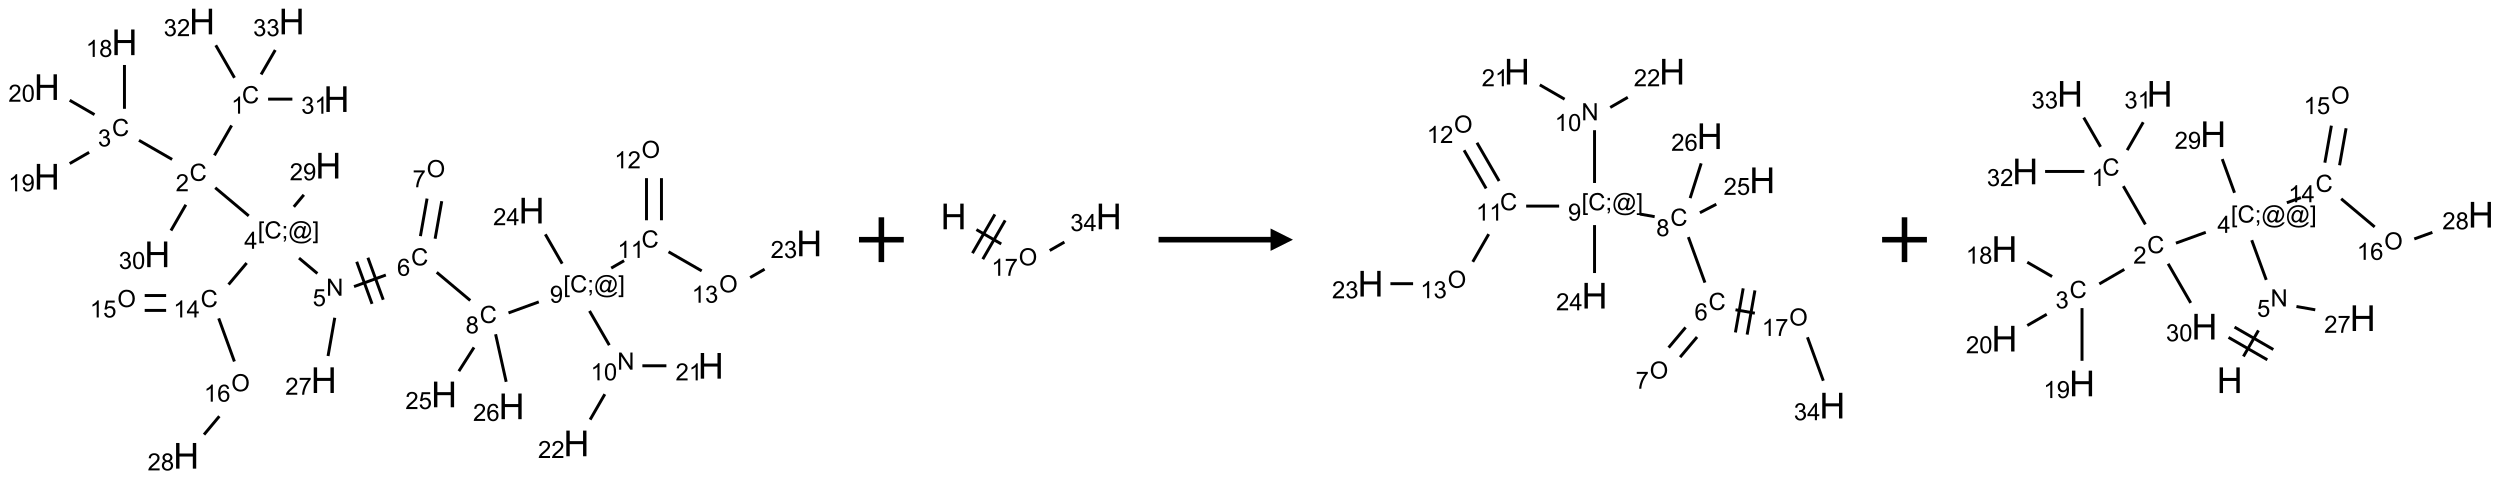 <?xml version="1.0" encoding="UTF-8"?>
<svg xmlns="http://www.w3.org/2000/svg" xmlns:xlink="http://www.w3.org/1999/xlink" width="1116" height="214" viewBox="0 0 1116 214">
<defs>
<g>
<g id="glyph-0-0">
<path d="M 1.332 0 L 1.332 -6.668 L 6.668 -6.668 L 6.668 0 Z M 1.5 -0.168 L 6.5 -0.168 L 6.5 -6.5 L 1.5 -6.5 Z M 1.5 -0.168 "/>
</g>
<g id="glyph-0-1">
<path d="M 6.27 -2.676 L 7.281 -2.422 C 7.07 -1.594 6.688 -0.961 6.137 -0.523 C 5.586 -0.086 4.914 0.129 4.121 0.129 C 3.297 0.129 2.629 -0.039 2.113 -0.371 C 1.598 -0.707 1.203 -1.191 0.934 -1.828 C 0.664 -2.465 0.531 -3.145 0.531 -3.875 C 0.531 -4.672 0.684 -5.363 0.988 -5.957 C 1.293 -6.547 1.723 -6.996 2.285 -7.305 C 2.844 -7.613 3.461 -7.766 4.137 -7.766 C 4.898 -7.766 5.543 -7.57 6.062 -7.184 C 6.582 -6.793 6.945 -6.246 7.152 -5.543 L 6.156 -5.309 C 5.98 -5.863 5.723 -6.266 5.387 -6.52 C 5.051 -6.773 4.625 -6.902 4.113 -6.902 C 3.527 -6.902 3.039 -6.762 2.645 -6.48 C 2.25 -6.199 1.973 -5.82 1.812 -5.348 C 1.652 -4.871 1.574 -4.383 1.574 -3.879 C 1.574 -3.23 1.668 -2.664 1.855 -2.18 C 2.047 -1.695 2.34 -1.332 2.738 -1.094 C 3.137 -0.855 3.57 -0.734 4.035 -0.734 C 4.602 -0.734 5.082 -0.898 5.473 -1.223 C 5.867 -1.551 6.133 -2.035 6.27 -2.676 Z M 6.27 -2.676 "/>
</g>
<g id="glyph-0-2">
<path d="M 3.973 0 L 3.035 0 L 3.035 -5.973 C 2.809 -5.758 2.516 -5.543 2.148 -5.328 C 1.781 -5.113 1.453 -4.953 1.16 -4.844 L 1.16 -5.75 C 1.684 -5.996 2.145 -6.297 2.535 -6.645 C 2.93 -6.996 3.207 -7.336 3.371 -7.668 L 3.973 -7.668 Z M 3.973 0 "/>
</g>
<g id="glyph-0-3">
<path d="M 5.371 -0.902 L 5.371 0 L 0.324 0 C 0.316 -0.227 0.352 -0.441 0.434 -0.652 C 0.562 -0.996 0.766 -1.332 1.051 -1.668 C 1.332 -2 1.742 -2.387 2.277 -2.824 C 3.105 -3.504 3.668 -4.043 3.957 -4.441 C 4.25 -4.84 4.395 -5.215 4.395 -5.566 C 4.395 -5.938 4.262 -6.254 3.996 -6.508 C 3.73 -6.762 3.387 -6.891 2.957 -6.891 C 2.508 -6.891 2.145 -6.754 1.875 -6.484 C 1.605 -6.215 1.469 -5.84 1.465 -5.359 L 0.5 -5.457 C 0.566 -6.176 0.812 -6.727 1.246 -7.102 C 1.676 -7.477 2.254 -7.668 2.98 -7.668 C 3.711 -7.668 4.293 -7.465 4.719 -7.059 C 5.145 -6.652 5.359 -6.148 5.359 -5.547 C 5.359 -5.242 5.297 -4.941 5.172 -4.645 C 5.047 -4.352 4.84 -4.039 4.551 -3.715 C 4.262 -3.387 3.777 -2.938 3.105 -2.371 C 2.543 -1.898 2.18 -1.578 2.02 -1.41 C 1.859 -1.242 1.73 -1.07 1.625 -0.902 Z M 5.371 -0.902 "/>
</g>
<g id="glyph-0-4">
<path d="M 0.449 -2.016 L 1.387 -2.141 C 1.492 -1.609 1.676 -1.227 1.934 -0.992 C 2.191 -0.758 2.508 -0.641 2.879 -0.641 C 3.32 -0.641 3.695 -0.793 3.996 -1.098 C 4.301 -1.402 4.453 -1.781 4.453 -2.234 C 4.453 -2.664 4.312 -3.02 4.031 -3.301 C 3.75 -3.578 3.391 -3.719 2.957 -3.719 C 2.781 -3.719 2.562 -3.684 2.297 -3.613 L 2.402 -4.438 C 2.465 -4.43 2.516 -4.426 2.551 -4.426 C 2.949 -4.426 3.312 -4.531 3.629 -4.738 C 3.949 -4.949 4.109 -5.27 4.109 -5.703 C 4.109 -6.047 3.992 -6.332 3.762 -6.559 C 3.527 -6.785 3.227 -6.895 2.859 -6.895 C 2.496 -6.895 2.191 -6.781 1.949 -6.551 C 1.707 -6.324 1.547 -5.98 1.48 -5.52 L 0.543 -5.688 C 0.656 -6.316 0.918 -6.805 1.324 -7.148 C 1.73 -7.492 2.234 -7.668 2.84 -7.668 C 3.254 -7.668 3.641 -7.578 3.988 -7.398 C 4.34 -7.219 4.609 -6.977 4.793 -6.668 C 4.98 -6.359 5.074 -6.031 5.074 -5.684 C 5.074 -5.352 4.984 -5.051 4.809 -4.781 C 4.629 -4.512 4.367 -4.297 4.02 -4.137 C 4.473 -4.031 4.824 -3.816 5.074 -3.488 C 5.324 -3.16 5.449 -2.75 5.449 -2.254 C 5.449 -1.59 5.203 -1.023 4.719 -0.559 C 4.234 -0.098 3.617 0.137 2.875 0.137 C 2.203 0.137 1.648 -0.062 1.207 -0.465 C 0.762 -0.863 0.512 -1.379 0.449 -2.016 Z M 0.449 -2.016 "/>
</g>
<g id="glyph-0-5">
<path d="M 1.887 -4.141 C 1.496 -4.281 1.207 -4.484 1.02 -4.75 C 0.832 -5.016 0.738 -5.328 0.738 -5.699 C 0.738 -6.254 0.938 -6.719 1.34 -7.098 C 1.738 -7.477 2.27 -7.668 2.934 -7.668 C 3.598 -7.668 4.137 -7.473 4.543 -7.086 C 4.949 -6.699 5.152 -6.227 5.152 -5.672 C 5.152 -5.316 5.059 -5.008 4.871 -4.746 C 4.688 -4.484 4.406 -4.281 4.027 -4.141 C 4.496 -3.988 4.852 -3.742 5.098 -3.402 C 5.34 -3.062 5.465 -2.656 5.465 -2.184 C 5.465 -1.531 5.234 -0.98 4.77 -0.535 C 4.309 -0.09 3.703 0.129 2.949 0.129 C 2.195 0.129 1.586 -0.094 1.125 -0.539 C 0.664 -0.984 0.434 -1.543 0.434 -2.207 C 0.434 -2.703 0.559 -3.121 0.809 -3.457 C 1.062 -3.793 1.422 -4.02 1.887 -4.141 Z M 1.699 -5.73 C 1.699 -5.367 1.812 -5.074 2.047 -4.844 C 2.281 -4.613 2.582 -4.5 2.953 -4.5 C 3.312 -4.5 3.609 -4.613 3.84 -4.84 C 4.07 -5.066 4.188 -5.348 4.188 -5.676 C 4.188 -6.02 4.07 -6.309 3.832 -6.543 C 3.594 -6.777 3.297 -6.895 2.941 -6.895 C 2.586 -6.895 2.289 -6.781 2.051 -6.551 C 1.816 -6.324 1.699 -6.047 1.699 -5.73 Z M 1.395 -2.203 C 1.395 -1.938 1.461 -1.676 1.586 -1.426 C 1.711 -1.176 1.902 -0.984 2.152 -0.848 C 2.402 -0.711 2.672 -0.641 2.957 -0.641 C 3.406 -0.641 3.777 -0.785 4.066 -1.074 C 4.359 -1.363 4.504 -1.727 4.504 -2.172 C 4.504 -2.625 4.355 -2.996 4.055 -3.293 C 3.754 -3.586 3.379 -3.734 2.926 -3.734 C 2.484 -3.734 2.121 -3.59 1.832 -3.297 C 1.543 -3.004 1.395 -2.641 1.395 -2.203 Z M 1.395 -2.203 "/>
</g>
<g id="glyph-0-6">
<path d="M 0.582 -1.766 L 1.484 -1.848 C 1.562 -1.426 1.707 -1.117 1.922 -0.926 C 2.137 -0.734 2.414 -0.641 2.75 -0.641 C 3.039 -0.641 3.289 -0.707 3.508 -0.84 C 3.727 -0.973 3.902 -1.148 4.043 -1.367 C 4.18 -1.586 4.297 -1.887 4.391 -2.262 C 4.484 -2.637 4.531 -3.016 4.531 -3.406 C 4.531 -3.449 4.531 -3.512 4.527 -3.594 C 4.34 -3.297 4.082 -3.055 3.758 -2.867 C 3.434 -2.68 3.082 -2.59 2.703 -2.59 C 2.07 -2.59 1.535 -2.816 1.098 -3.277 C 0.66 -3.734 0.441 -4.34 0.441 -5.09 C 0.441 -5.863 0.672 -6.484 1.129 -6.957 C 1.586 -7.43 2.156 -7.668 2.844 -7.668 C 3.34 -7.668 3.793 -7.531 4.207 -7.266 C 4.617 -7 4.93 -6.617 5.145 -6.121 C 5.355 -5.629 5.465 -4.91 5.465 -3.973 C 5.465 -2.996 5.359 -2.223 5.145 -1.645 C 4.934 -1.066 4.617 -0.625 4.199 -0.324 C 3.781 -0.02 3.293 0.129 2.73 0.129 C 2.133 0.129 1.645 -0.035 1.266 -0.367 C 0.887 -0.699 0.66 -1.164 0.582 -1.766 Z M 4.422 -5.137 C 4.422 -5.676 4.277 -6.102 3.992 -6.418 C 3.707 -6.734 3.359 -6.891 2.957 -6.891 C 2.543 -6.891 2.18 -6.719 1.871 -6.379 C 1.562 -6.039 1.406 -5.598 1.406 -5.059 C 1.406 -4.57 1.555 -4.176 1.848 -3.871 C 2.141 -3.566 2.5 -3.418 2.934 -3.418 C 3.367 -3.418 3.723 -3.57 4.004 -3.871 C 4.281 -4.176 4.422 -4.598 4.422 -5.137 Z M 4.422 -5.137 "/>
</g>
<g id="glyph-0-7">
<path d="M 0.441 -3.766 C 0.441 -4.668 0.535 -5.395 0.723 -5.945 C 0.906 -6.496 1.184 -6.922 1.551 -7.219 C 1.918 -7.516 2.375 -7.668 2.934 -7.668 C 3.344 -7.668 3.703 -7.586 4.012 -7.418 C 4.32 -7.254 4.574 -7.016 4.777 -6.707 C 4.977 -6.395 5.137 -6.016 5.25 -5.57 C 5.363 -5.125 5.422 -4.523 5.422 -3.766 C 5.422 -2.871 5.328 -2.148 5.145 -1.598 C 4.961 -1.047 4.688 -0.621 4.32 -0.32 C 3.953 -0.02 3.492 0.129 2.934 0.129 C 2.195 0.129 1.617 -0.133 1.199 -0.66 C 0.695 -1.297 0.441 -2.332 0.441 -3.766 Z M 1.406 -3.766 C 1.406 -2.512 1.555 -1.68 1.848 -1.262 C 2.141 -0.848 2.5 -0.641 2.934 -0.641 C 3.363 -0.641 3.727 -0.848 4.02 -1.266 C 4.312 -1.684 4.457 -2.516 4.457 -3.766 C 4.457 -5.023 4.312 -5.859 4.02 -6.27 C 3.727 -6.684 3.359 -6.891 2.922 -6.891 C 2.492 -6.891 2.148 -6.707 1.891 -6.344 C 1.566 -5.879 1.406 -5.02 1.406 -3.766 Z M 1.406 -3.766 "/>
</g>
<g id="glyph-0-8">
<path d="M 0.723 2.121 L 0.723 -7.637 L 2.793 -7.637 L 2.793 -6.859 L 1.66 -6.859 L 1.66 1.344 L 2.793 1.344 L 2.793 2.121 Z M 0.723 2.121 "/>
</g>
<g id="glyph-0-9">
<path d="M 0.949 -4.465 L 0.949 -5.531 L 2.016 -5.531 L 2.016 -4.465 Z M 0.949 0 L 0.949 -1.066 L 2.016 -1.066 L 2.016 0 C 2.016 0.391 1.945 0.711 1.809 0.949 C 1.668 1.191 1.449 1.379 1.145 1.512 L 0.887 1.109 C 1.082 1.023 1.23 0.895 1.324 0.727 C 1.418 0.559 1.469 0.316 1.48 0 Z M 0.949 0 "/>
</g>
<g id="glyph-0-10">
<path d="M 6.047 -0.848 C 5.82 -0.59 5.57 -0.379 5.289 -0.223 C 5.008 -0.062 4.73 0.016 4.449 0.016 C 4.141 0.016 3.84 -0.074 3.547 -0.254 C 3.254 -0.434 3.02 -0.715 2.836 -1.09 C 2.652 -1.465 2.562 -1.875 2.562 -2.324 C 2.562 -2.875 2.703 -3.43 2.988 -3.98 C 3.27 -4.535 3.621 -4.953 4.043 -5.23 C 4.461 -5.508 4.871 -5.645 5.266 -5.645 C 5.566 -5.645 5.855 -5.566 6.129 -5.41 C 6.402 -5.25 6.641 -5.012 6.84 -4.688 L 7.016 -5.496 L 7.949 -5.496 L 7.199 -2 C 7.094 -1.516 7.043 -1.246 7.043 -1.191 C 7.043 -1.098 7.078 -1.02 7.148 -0.949 C 7.219 -0.883 7.305 -0.848 7.406 -0.848 C 7.59 -0.848 7.832 -0.953 8.129 -1.168 C 8.527 -1.445 8.84 -1.816 9.07 -2.285 C 9.301 -2.75 9.418 -3.234 9.418 -3.73 C 9.418 -4.309 9.27 -4.852 8.973 -5.355 C 8.676 -5.859 8.23 -6.262 7.645 -6.562 C 7.055 -6.863 6.406 -7.016 5.691 -7.016 C 4.879 -7.016 4.137 -6.824 3.465 -6.445 C 2.793 -6.066 2.273 -5.52 1.902 -4.809 C 1.535 -4.098 1.348 -3.34 1.348 -2.527 C 1.348 -1.676 1.535 -0.941 1.902 -0.328 C 2.273 0.285 2.809 0.742 3.508 1.035 C 4.207 1.328 4.984 1.473 5.832 1.473 C 6.742 1.473 7.504 1.32 8.121 1.016 C 8.734 0.711 9.195 0.34 9.5 -0.098 L 10.441 -0.098 C 10.266 0.266 9.961 0.637 9.531 1.016 C 9.102 1.395 8.59 1.695 7.996 1.914 C 7.402 2.133 6.688 2.246 5.848 2.246 C 5.078 2.246 4.367 2.145 3.715 1.949 C 3.066 1.75 2.512 1.453 2.051 1.055 C 1.594 0.656 1.25 0.199 1.016 -0.316 C 0.723 -0.973 0.578 -1.684 0.578 -2.441 C 0.578 -3.289 0.75 -4.098 1.098 -4.863 C 1.523 -5.805 2.125 -6.527 2.902 -7.027 C 3.684 -7.527 4.629 -7.777 5.738 -7.777 C 6.602 -7.777 7.375 -7.602 8.059 -7.246 C 8.746 -6.895 9.285 -6.371 9.684 -5.672 C 10.02 -5.07 10.188 -4.418 10.188 -3.715 C 10.188 -2.707 9.832 -1.812 9.125 -1.031 C 8.492 -0.328 7.801 0.02 7.051 0.02 C 6.812 0.02 6.617 -0.016 6.473 -0.09 C 6.324 -0.16 6.215 -0.266 6.145 -0.402 C 6.102 -0.488 6.066 -0.637 6.047 -0.848 Z M 3.527 -2.262 C 3.527 -1.785 3.641 -1.414 3.863 -1.152 C 4.09 -0.887 4.348 -0.754 4.641 -0.754 C 4.836 -0.754 5.039 -0.812 5.254 -0.93 C 5.469 -1.047 5.676 -1.219 5.871 -1.449 C 6.066 -1.676 6.23 -1.969 6.355 -2.32 C 6.48 -2.672 6.543 -3.027 6.543 -3.379 C 6.543 -3.852 6.426 -4.219 6.191 -4.48 C 5.957 -4.738 5.672 -4.871 5.332 -4.871 C 5.109 -4.871 4.902 -4.812 4.707 -4.699 C 4.512 -4.586 4.32 -4.406 4.137 -4.156 C 3.953 -3.906 3.805 -3.602 3.691 -3.246 C 3.582 -2.887 3.527 -2.559 3.527 -2.262 Z M 3.527 -2.262 "/>
</g>
<g id="glyph-0-11">
<path d="M 2.27 2.121 L 0.203 2.121 L 0.203 1.344 L 1.332 1.344 L 1.332 -6.859 L 0.203 -6.859 L 0.203 -7.637 L 2.27 -7.637 Z M 2.27 2.121 "/>
</g>
<g id="glyph-0-12">
<path d="M 3.449 0 L 3.449 -1.828 L 0.137 -1.828 L 0.137 -2.688 L 3.621 -7.637 L 4.387 -7.637 L 4.387 -2.688 L 5.418 -2.688 L 5.418 -1.828 L 4.387 -1.828 L 4.387 0 Z M 3.449 -2.688 L 3.449 -6.129 L 1.059 -2.688 Z M 3.449 -2.688 "/>
</g>
<g id="glyph-0-13">
<path d="M 0.812 0 L 0.812 -7.637 L 1.848 -7.637 L 5.859 -1.641 L 5.859 -7.637 L 6.828 -7.637 L 6.828 0 L 5.793 0 L 1.781 -6 L 1.781 0 Z M 0.812 0 "/>
</g>
<g id="glyph-0-14">
<path d="M 0.441 -2 L 1.426 -2.082 C 1.5 -1.605 1.668 -1.242 1.934 -1.004 C 2.199 -0.762 2.52 -0.641 2.895 -0.641 C 3.348 -0.641 3.73 -0.812 4.043 -1.152 C 4.355 -1.492 4.512 -1.941 4.512 -2.504 C 4.512 -3.039 4.359 -3.461 4.059 -3.77 C 3.758 -4.078 3.367 -4.234 2.879 -4.234 C 2.578 -4.234 2.305 -4.164 2.062 -4.027 C 1.82 -3.891 1.629 -3.715 1.488 -3.496 L 0.609 -3.609 L 1.348 -7.531 L 5.145 -7.531 L 5.145 -6.637 L 2.098 -6.637 L 1.688 -4.582 C 2.145 -4.902 2.625 -5.062 3.129 -5.062 C 3.797 -5.062 4.359 -4.832 4.816 -4.371 C 5.277 -3.91 5.504 -3.312 5.504 -2.59 C 5.504 -1.898 5.305 -1.301 4.902 -0.797 C 4.41 -0.18 3.742 0.129 2.895 0.129 C 2.199 0.129 1.633 -0.062 1.195 -0.453 C 0.758 -0.844 0.504 -1.359 0.441 -2 Z M 0.441 -2 "/>
</g>
<g id="glyph-0-15">
<path d="M 5.309 -5.766 L 4.375 -5.691 C 4.293 -6.059 4.172 -6.328 4.02 -6.496 C 3.766 -6.762 3.453 -6.895 3.082 -6.895 C 2.785 -6.895 2.523 -6.812 2.297 -6.645 C 2 -6.43 1.77 -6.117 1.598 -5.703 C 1.43 -5.289 1.34 -4.703 1.332 -3.938 C 1.559 -4.281 1.836 -4.535 2.16 -4.703 C 2.488 -4.871 2.828 -4.953 3.188 -4.953 C 3.812 -4.953 4.344 -4.723 4.785 -4.262 C 5.223 -3.801 5.441 -3.207 5.441 -2.48 C 5.441 -2 5.34 -1.555 5.133 -1.145 C 4.926 -0.73 4.641 -0.418 4.281 -0.199 C 3.922 0.02 3.512 0.129 3.051 0.129 C 2.27 0.129 1.633 -0.156 1.141 -0.73 C 0.648 -1.305 0.402 -2.254 0.402 -3.574 C 0.402 -5.051 0.672 -6.121 1.219 -6.793 C 1.695 -7.375 2.336 -7.668 3.141 -7.668 C 3.742 -7.668 4.234 -7.5 4.617 -7.16 C 5 -6.824 5.23 -6.359 5.309 -5.766 Z M 1.48 -2.473 C 1.48 -2.152 1.547 -1.844 1.684 -1.547 C 1.82 -1.25 2.016 -1.027 2.262 -0.871 C 2.508 -0.719 2.766 -0.641 3.035 -0.641 C 3.434 -0.641 3.773 -0.801 4.059 -1.121 C 4.344 -1.441 4.484 -1.875 4.484 -2.422 C 4.484 -2.949 4.344 -3.367 4.062 -3.668 C 3.781 -3.973 3.426 -4.125 3 -4.125 C 2.578 -4.125 2.219 -3.973 1.922 -3.668 C 1.625 -3.363 1.48 -2.969 1.48 -2.473 Z M 1.48 -2.473 "/>
</g>
<g id="glyph-0-16">
<path d="M 0.516 -3.719 C 0.516 -4.984 0.855 -5.977 1.535 -6.695 C 2.215 -7.414 3.094 -7.77 4.172 -7.77 C 4.875 -7.77 5.512 -7.602 6.078 -7.266 C 6.645 -6.93 7.074 -6.461 7.371 -5.855 C 7.668 -5.254 7.816 -4.57 7.816 -3.809 C 7.816 -3.035 7.66 -2.34 7.348 -1.73 C 7.035 -1.117 6.594 -0.656 6.02 -0.34 C 5.449 -0.027 4.828 0.129 4.168 0.129 C 3.449 0.129 2.805 -0.043 2.238 -0.391 C 1.672 -0.738 1.246 -1.211 0.953 -1.812 C 0.66 -2.414 0.516 -3.047 0.516 -3.719 Z M 1.559 -3.703 C 1.559 -2.781 1.805 -2.059 2.301 -1.527 C 2.793 -1 3.414 -0.734 4.16 -0.734 C 4.922 -0.734 5.547 -1 6.039 -1.535 C 6.531 -2.07 6.777 -2.828 6.777 -3.812 C 6.777 -4.434 6.672 -4.977 6.461 -5.441 C 6.25 -5.902 5.945 -6.262 5.539 -6.52 C 5.133 -6.773 4.68 -6.902 4.176 -6.902 C 3.461 -6.902 2.848 -6.656 2.332 -6.164 C 1.816 -5.672 1.559 -4.852 1.559 -3.703 Z M 1.559 -3.703 "/>
</g>
<g id="glyph-0-17">
<path d="M 0.504 -6.637 L 0.504 -7.535 L 5.449 -7.535 L 5.449 -6.809 C 4.961 -6.289 4.48 -5.602 4.004 -4.746 C 3.527 -3.887 3.156 -3.004 2.895 -2.098 C 2.707 -1.461 2.59 -0.762 2.535 0 L 1.574 0 C 1.582 -0.602 1.703 -1.328 1.926 -2.176 C 2.152 -3.027 2.477 -3.848 2.898 -4.637 C 3.32 -5.426 3.77 -6.094 4.246 -6.637 Z M 0.504 -6.637 "/>
</g>
<g id="glyph-1-0">
<path d="M 2 0 L 2 -10 L 10 -10 L 10 0 Z M 2.25 -0.25 L 9.75 -0.25 L 9.75 -9.75 L 2.25 -9.75 Z M 2.25 -0.25 "/>
</g>
<g id="glyph-1-1">
<path d="M 1.281 0 L 1.281 -11.453 L 2.797 -11.453 L 2.797 -6.75 L 8.75 -6.75 L 8.75 -11.453 L 10.266 -11.453 L 10.266 0 L 8.75 0 L 8.75 -5.398 L 2.797 -5.398 L 2.797 0 Z M 1.281 0 "/>
</g>
</g>
</defs>
<path fill="none" stroke-width="0.033" stroke-linecap="butt" stroke-linejoin="miter" stroke="rgb(0%, 0%, 0%)" stroke-opacity="1" stroke-miterlimit="10" d="M 2.062 1.16 L 1.87 1.494 " transform="matrix(40, 0, 0, 40, 20.916, 9.607)"/>
<path fill="none" stroke-width="0.033" stroke-linecap="butt" stroke-linejoin="miter" stroke="rgb(0%, 0%, 0%)" stroke-opacity="1" stroke-miterlimit="10" d="M 1.398 1.539 L 1.028 1.326 " transform="matrix(40, 0, 0, 40, 20.916, 9.607)"/>
<path fill="none" stroke-width="0.033" stroke-linecap="butt" stroke-linejoin="miter" stroke="rgb(0%, 0%, 0%)" stroke-opacity="1" stroke-miterlimit="10" d="M 0.866 0.974 L 0.866 0.485 " transform="matrix(40, 0, 0, 40, 20.916, 9.607)"/>
<path fill="none" stroke-width="0.033" stroke-linecap="butt" stroke-linejoin="miter" stroke="rgb(0%, 0%, 0%)" stroke-opacity="1" stroke-miterlimit="10" d="M 0.472 1.46 L 0.255 1.585 " transform="matrix(40, 0, 0, 40, 20.916, 9.607)"/>
<path fill="none" stroke-width="0.033" stroke-linecap="butt" stroke-linejoin="miter" stroke="rgb(0%, 0%, 0%)" stroke-opacity="1" stroke-miterlimit="10" d="M 0.532 1.039 L 0.255 0.879 " transform="matrix(40, 0, 0, 40, 20.916, 9.607)"/>
<path fill="none" stroke-width="0.033" stroke-linecap="butt" stroke-linejoin="miter" stroke="rgb(0%, 0%, 0%)" stroke-opacity="1" stroke-miterlimit="10" d="M 1.879 1.855 L 2.253 2.169 " transform="matrix(40, 0, 0, 40, 20.916, 9.607)"/>
<path fill="none" stroke-width="0.033" stroke-linecap="butt" stroke-linejoin="miter" stroke="rgb(0%, 0%, 0%)" stroke-opacity="1" stroke-miterlimit="10" d="M 2.814 2.64 L 3.019 2.812 " transform="matrix(40, 0, 0, 40, 20.916, 9.607)"/>
<path fill="none" stroke-width="0.033" stroke-linecap="butt" stroke-linejoin="miter" stroke="rgb(0%, 0%, 0%)" stroke-opacity="1" stroke-miterlimit="10" d="M 3.428 2.958 L 3.783 2.829 " transform="matrix(40, 0, 0, 40, 20.916, 9.607)"/>
<path fill="none" stroke-width="0.033" stroke-linecap="butt" stroke-linejoin="miter" stroke="rgb(0%, 0%, 0%)" stroke-opacity="1" stroke-miterlimit="10" d="M 3.754 3.105 L 3.583 2.636 " transform="matrix(40, 0, 0, 40, 20.916, 9.607)"/>
<path fill="none" stroke-width="0.033" stroke-linecap="butt" stroke-linejoin="miter" stroke="rgb(0%, 0%, 0%)" stroke-opacity="1" stroke-miterlimit="10" d="M 3.629 3.151 L 3.458 2.681 " transform="matrix(40, 0, 0, 40, 20.916, 9.607)"/>
<path fill="none" stroke-width="0.033" stroke-linecap="butt" stroke-linejoin="miter" stroke="rgb(0%, 0%, 0%)" stroke-opacity="1" stroke-miterlimit="10" d="M 4.333 2.424 L 4.407 2.005 " transform="matrix(40, 0, 0, 40, 20.916, 9.607)"/>
<path fill="none" stroke-width="0.033" stroke-linecap="butt" stroke-linejoin="miter" stroke="rgb(0%, 0%, 0%)" stroke-opacity="1" stroke-miterlimit="10" d="M 4.169 2.395 L 4.243 1.976 " transform="matrix(40, 0, 0, 40, 20.916, 9.607)"/>
<path fill="none" stroke-width="0.033" stroke-linecap="butt" stroke-linejoin="miter" stroke="rgb(0%, 0%, 0%)" stroke-opacity="1" stroke-miterlimit="10" d="M 4.351 2.799 L 4.725 3.113 " transform="matrix(40, 0, 0, 40, 20.916, 9.607)"/>
<path fill="none" stroke-width="0.033" stroke-linecap="butt" stroke-linejoin="miter" stroke="rgb(0%, 0%, 0%)" stroke-opacity="1" stroke-miterlimit="10" d="M 5.152 3.252 L 5.49 3.129 " transform="matrix(40, 0, 0, 40, 20.916, 9.607)"/>
<path fill="none" stroke-width="0.033" stroke-linecap="butt" stroke-linejoin="miter" stroke="rgb(0%, 0%, 0%)" stroke-opacity="1" stroke-miterlimit="10" d="M 6.056 3.23 L 6.277 3.612 " transform="matrix(40, 0, 0, 40, 20.916, 9.607)"/>
<path fill="none" stroke-width="0.033" stroke-linecap="butt" stroke-linejoin="miter" stroke="rgb(0%, 0%, 0%)" stroke-opacity="1" stroke-miterlimit="10" d="M 6.646 3.842 L 6.914 3.842 " transform="matrix(40, 0, 0, 40, 20.916, 9.607)"/>
<path fill="none" stroke-width="0.033" stroke-linecap="butt" stroke-linejoin="miter" stroke="rgb(0%, 0%, 0%)" stroke-opacity="1" stroke-miterlimit="10" d="M 6.227 4.159 L 6.063 4.443 " transform="matrix(40, 0, 0, 40, 20.916, 9.607)"/>
<path fill="none" stroke-width="0.033" stroke-linecap="butt" stroke-linejoin="miter" stroke="rgb(0%, 0%, 0%)" stroke-opacity="1" stroke-miterlimit="10" d="M 6.298 2.752 L 6.442 2.669 " transform="matrix(40, 0, 0, 40, 20.916, 9.607)"/>
<path fill="none" stroke-width="0.033" stroke-linecap="butt" stroke-linejoin="miter" stroke="rgb(0%, 0%, 0%)" stroke-opacity="1" stroke-miterlimit="10" d="M 6.859 2.218 L 6.859 1.748 " transform="matrix(40, 0, 0, 40, 20.916, 9.607)"/>
<path fill="none" stroke-width="0.033" stroke-linecap="butt" stroke-linejoin="miter" stroke="rgb(0%, 0%, 0%)" stroke-opacity="1" stroke-miterlimit="10" d="M 6.692 2.218 L 6.692 1.748 " transform="matrix(40, 0, 0, 40, 20.916, 9.607)"/>
<path fill="none" stroke-width="0.033" stroke-linecap="butt" stroke-linejoin="miter" stroke="rgb(0%, 0%, 0%)" stroke-opacity="1" stroke-miterlimit="10" d="M 6.938 2.57 L 7.308 2.783 " transform="matrix(40, 0, 0, 40, 20.916, 9.607)"/>
<path fill="none" stroke-width="0.033" stroke-linecap="butt" stroke-linejoin="miter" stroke="rgb(0%, 0%, 0%)" stroke-opacity="1" stroke-miterlimit="10" d="M 7.849 2.857 L 8.01 2.764 " transform="matrix(40, 0, 0, 40, 20.916, 9.607)"/>
<path fill="none" stroke-width="0.033" stroke-linecap="butt" stroke-linejoin="miter" stroke="rgb(0%, 0%, 0%)" stroke-opacity="1" stroke-miterlimit="10" d="M 5.751 2.702 L 5.563 2.375 " transform="matrix(40, 0, 0, 40, 20.916, 9.607)"/>
<path fill="none" stroke-width="0.033" stroke-linecap="butt" stroke-linejoin="miter" stroke="rgb(0%, 0%, 0%)" stroke-opacity="1" stroke-miterlimit="10" d="M 4.767 3.637 L 4.598 3.902 " transform="matrix(40, 0, 0, 40, 20.916, 9.607)"/>
<path fill="none" stroke-width="0.033" stroke-linecap="butt" stroke-linejoin="miter" stroke="rgb(0%, 0%, 0%)" stroke-opacity="1" stroke-miterlimit="10" d="M 5.008 3.49 L 5.126 4.021 " transform="matrix(40, 0, 0, 40, 20.916, 9.607)"/>
<path fill="none" stroke-width="0.033" stroke-linecap="butt" stroke-linejoin="miter" stroke="rgb(0%, 0%, 0%)" stroke-opacity="1" stroke-miterlimit="10" d="M 3.213 3.306 L 3.138 3.733 " transform="matrix(40, 0, 0, 40, 20.916, 9.607)"/>
<path fill="none" stroke-width="0.033" stroke-linecap="butt" stroke-linejoin="miter" stroke="rgb(0%, 0%, 0%)" stroke-opacity="1" stroke-miterlimit="10" d="M 2.23 2.695 L 2.028 2.935 " transform="matrix(40, 0, 0, 40, 20.916, 9.607)"/>
<path fill="none" stroke-width="0.033" stroke-linecap="butt" stroke-linejoin="miter" stroke="rgb(0%, 0%, 0%)" stroke-opacity="1" stroke-miterlimit="10" d="M 1.331 3.058 L 1.092 3.058 " transform="matrix(40, 0, 0, 40, 20.916, 9.607)"/>
<path fill="none" stroke-width="0.033" stroke-linecap="butt" stroke-linejoin="miter" stroke="rgb(0%, 0%, 0%)" stroke-opacity="1" stroke-miterlimit="10" d="M 1.331 3.224 L 1.092 3.224 " transform="matrix(40, 0, 0, 40, 20.916, 9.607)"/>
<path fill="none" stroke-width="0.033" stroke-linecap="butt" stroke-linejoin="miter" stroke="rgb(0%, 0%, 0%)" stroke-opacity="1" stroke-miterlimit="10" d="M 1.918 3.313 L 2.093 3.794 " transform="matrix(40, 0, 0, 40, 20.916, 9.607)"/>
<path fill="none" stroke-width="0.033" stroke-linecap="butt" stroke-linejoin="miter" stroke="rgb(0%, 0%, 0%)" stroke-opacity="1" stroke-miterlimit="10" d="M 1.925 4.405 L 1.754 4.61 " transform="matrix(40, 0, 0, 40, 20.916, 9.607)"/>
<path fill="none" stroke-width="0.033" stroke-linecap="butt" stroke-linejoin="miter" stroke="rgb(0%, 0%, 0%)" stroke-opacity="1" stroke-miterlimit="10" d="M 2.756 2.068 L 2.868 1.934 " transform="matrix(40, 0, 0, 40, 20.916, 9.607)"/>
<path fill="none" stroke-width="0.033" stroke-linecap="butt" stroke-linejoin="miter" stroke="rgb(0%, 0%, 0%)" stroke-opacity="1" stroke-miterlimit="10" d="M 1.551 2.045 L 1.385 2.333 " transform="matrix(40, 0, 0, 40, 20.916, 9.607)"/>
<path fill="none" stroke-width="0.033" stroke-linecap="butt" stroke-linejoin="miter" stroke="rgb(0%, 0%, 0%)" stroke-opacity="1" stroke-miterlimit="10" d="M 2.469 0.866 L 2.74 0.866 " transform="matrix(40, 0, 0, 40, 20.916, 9.607)"/>
<path fill="none" stroke-width="0.033" stroke-linecap="butt" stroke-linejoin="miter" stroke="rgb(0%, 0%, 0%)" stroke-opacity="1" stroke-miterlimit="10" d="M 2.094 0.628 L 1.885 0.265 " transform="matrix(40, 0, 0, 40, 20.916, 9.607)"/>
<path fill="none" stroke-width="0.033" stroke-linecap="butt" stroke-linejoin="miter" stroke="rgb(0%, 0%, 0%)" stroke-opacity="1" stroke-miterlimit="10" d="M 2.391 0.591 L 2.549 0.318 " transform="matrix(40, 0, 0, 40, 20.916, 9.607)"/>
<g fill="rgb(0%, 0%, 0%)" fill-opacity="1">
<use xlink:href="#glyph-0-1" x="107.98" y="46.094"/>
</g>
<g fill="rgb(0%, 0%, 0%)" fill-opacity="1">
<use xlink:href="#glyph-0-2" x="103.203" y="50.73"/>
</g>
<g fill="rgb(0%, 0%, 0%)" fill-opacity="1">
<use xlink:href="#glyph-0-1" x="84.605" y="80.734"/>
</g>
<g fill="rgb(0%, 0%, 0%)" fill-opacity="1">
<use xlink:href="#glyph-0-3" x="78.434" y="85.371"/>
</g>
<g fill="rgb(0%, 0%, 0%)" fill-opacity="1">
<use xlink:href="#glyph-0-1" x="49.965" y="60.734"/>
</g>
<g fill="rgb(0%, 0%, 0%)" fill-opacity="1">
<use xlink:href="#glyph-0-4" x="43.715" y="65.371"/>
</g>
<g fill="rgb(0%, 0%, 0%)" fill-opacity="1">
<use xlink:href="#glyph-1-1" x="49.785" y="24.617"/>
</g>
<g fill="rgb(0%, 0%, 0%)" fill-opacity="1">
<use xlink:href="#glyph-0-2" x="38.336" y="25.41"/>
<use xlink:href="#glyph-0-5" x="44.268" y="25.41"/>
</g>
<g fill="rgb(0%, 0%, 0%)" fill-opacity="1">
<use xlink:href="#glyph-1-1" x="15.145" y="84.617"/>
</g>
<g fill="rgb(0%, 0%, 0%)" fill-opacity="1">
<use xlink:href="#glyph-0-2" x="3.691" y="85.41"/>
<use xlink:href="#glyph-0-6" x="9.624" y="85.41"/>
</g>
<g fill="rgb(0%, 0%, 0%)" fill-opacity="1">
<use xlink:href="#glyph-1-1" x="15.145" y="44.617"/>
</g>
<g fill="rgb(0%, 0%, 0%)" fill-opacity="1">
<use xlink:href="#glyph-0-3" x="3.738" y="45.41"/>
<use xlink:href="#glyph-0-7" x="9.671" y="45.41"/>
</g>
<g fill="rgb(0%, 0%, 0%)" fill-opacity="1">
<use xlink:href="#glyph-0-8" x="115.051" y="106.453"/>
<use xlink:href="#glyph-0-1" x="118.014" y="106.453"/>
<use xlink:href="#glyph-0-9" x="125.717" y="106.453"/>
<use xlink:href="#glyph-0-10" x="128.681" y="106.453"/>
<use xlink:href="#glyph-0-11" x="139.509" y="106.453"/>
</g>
<g fill="rgb(0%, 0%, 0%)" fill-opacity="1">
<use xlink:href="#glyph-0-12" x="109.027" y="111.051"/>
</g>
<g fill="rgb(0%, 0%, 0%)" fill-opacity="1">
<use xlink:href="#glyph-0-13" x="145.609" y="132.023"/>
</g>
<g fill="rgb(0%, 0%, 0%)" fill-opacity="1">
<use xlink:href="#glyph-0-14" x="139.578" y="136.66"/>
</g>
<g fill="rgb(0%, 0%, 0%)" fill-opacity="1">
<use xlink:href="#glyph-0-1" x="183.477" y="118.477"/>
</g>
<g fill="rgb(0%, 0%, 0%)" fill-opacity="1">
<use xlink:href="#glyph-0-15" x="177.23" y="123.113"/>
</g>
<g fill="rgb(0%, 0%, 0%)" fill-opacity="1">
<use xlink:href="#glyph-0-16" x="190.438" y="79.09"/>
</g>
<g fill="rgb(0%, 0%, 0%)" fill-opacity="1">
<use xlink:href="#glyph-0-17" x="184.172" y="83.59"/>
</g>
<g fill="rgb(0%, 0%, 0%)" fill-opacity="1">
<use xlink:href="#glyph-0-1" x="214.117" y="144.188"/>
</g>
<g fill="rgb(0%, 0%, 0%)" fill-opacity="1">
<use xlink:href="#glyph-0-5" x="207.852" y="148.824"/>
</g>
<g fill="rgb(0%, 0%, 0%)" fill-opacity="1">
<use xlink:href="#glyph-0-8" x="251.512" y="130.516"/>
<use xlink:href="#glyph-0-1" x="254.475" y="130.516"/>
<use xlink:href="#glyph-0-9" x="262.178" y="130.516"/>
<use xlink:href="#glyph-0-10" x="265.142" y="130.516"/>
<use xlink:href="#glyph-0-11" x="275.97" y="130.516"/>
</g>
<g fill="rgb(0%, 0%, 0%)" fill-opacity="1">
<use xlink:href="#glyph-0-6" x="245.438" y="135.145"/>
</g>
<g fill="rgb(0%, 0%, 0%)" fill-opacity="1">
<use xlink:href="#glyph-0-13" x="275.535" y="165.016"/>
</g>
<g fill="rgb(0%, 0%, 0%)" fill-opacity="1">
<use xlink:href="#glyph-0-2" x="263.656" y="169.785"/>
<use xlink:href="#glyph-0-7" x="269.589" y="169.785"/>
</g>
<g fill="rgb(0%, 0%, 0%)" fill-opacity="1">
<use xlink:href="#glyph-1-1" x="311.527" y="169.031"/>
</g>
<g fill="rgb(0%, 0%, 0%)" fill-opacity="1">
<use xlink:href="#glyph-0-3" x="301.566" y="169.824"/>
<use xlink:href="#glyph-0-2" x="307.499" y="169.824"/>
</g>
<g fill="rgb(0%, 0%, 0%)" fill-opacity="1">
<use xlink:href="#glyph-1-1" x="251.527" y="203.672"/>
</g>
<g fill="rgb(0%, 0%, 0%)" fill-opacity="1">
<use xlink:href="#glyph-0-3" x="240.172" y="204.465"/>
<use xlink:href="#glyph-0-3" x="246.104" y="204.465"/>
</g>
<g fill="rgb(0%, 0%, 0%)" fill-opacity="1">
<use xlink:href="#glyph-0-1" x="286.348" y="110.508"/>
</g>
<g fill="rgb(0%, 0%, 0%)" fill-opacity="1">
<use xlink:href="#glyph-0-2" x="275.637" y="115.145"/>
<use xlink:href="#glyph-0-2" x="281.569" y="115.145"/>
</g>
<g fill="rgb(0%, 0%, 0%)" fill-opacity="1">
<use xlink:href="#glyph-0-16" x="286.363" y="70.512"/>
</g>
<g fill="rgb(0%, 0%, 0%)" fill-opacity="1">
<use xlink:href="#glyph-0-2" x="274.242" y="75.145"/>
<use xlink:href="#glyph-0-3" x="280.174" y="75.145"/>
</g>
<g fill="rgb(0%, 0%, 0%)" fill-opacity="1">
<use xlink:href="#glyph-0-16" x="321.004" y="130.512"/>
</g>
<g fill="rgb(0%, 0%, 0%)" fill-opacity="1">
<use xlink:href="#glyph-0-2" x="308.805" y="135.145"/>
<use xlink:href="#glyph-0-4" x="314.737" y="135.145"/>
</g>
<g fill="rgb(0%, 0%, 0%)" fill-opacity="1">
<use xlink:href="#glyph-1-1" x="355.449" y="114.391"/>
</g>
<g fill="rgb(0%, 0%, 0%)" fill-opacity="1">
<use xlink:href="#glyph-0-3" x="344.016" y="115.184"/>
<use xlink:href="#glyph-0-4" x="349.948" y="115.184"/>
</g>
<g fill="rgb(0%, 0%, 0%)" fill-opacity="1">
<use xlink:href="#glyph-1-1" x="231.527" y="99.75"/>
</g>
<g fill="rgb(0%, 0%, 0%)" fill-opacity="1">
<use xlink:href="#glyph-0-3" x="220.125" y="100.543"/>
<use xlink:href="#glyph-0-12" x="226.057" y="100.543"/>
</g>
<g fill="rgb(0%, 0%, 0%)" fill-opacity="1">
<use xlink:href="#glyph-1-1" x="192.445" y="181.805"/>
</g>
<g fill="rgb(0%, 0%, 0%)" fill-opacity="1">
<use xlink:href="#glyph-0-3" x="180.957" y="182.598"/>
<use xlink:href="#glyph-0-14" x="186.889" y="182.598"/>
</g>
<g fill="rgb(0%, 0%, 0%)" fill-opacity="1">
<use xlink:href="#glyph-1-1" x="222.598" y="187.121"/>
</g>
<g fill="rgb(0%, 0%, 0%)" fill-opacity="1">
<use xlink:href="#glyph-0-3" x="211.168" y="187.914"/>
<use xlink:href="#glyph-0-15" x="217.1" y="187.914"/>
</g>
<g fill="rgb(0%, 0%, 0%)" fill-opacity="1">
<use xlink:href="#glyph-1-1" x="138.762" y="175.434"/>
</g>
<g fill="rgb(0%, 0%, 0%)" fill-opacity="1">
<use xlink:href="#glyph-0-3" x="127.332" y="176.223"/>
<use xlink:href="#glyph-0-17" x="133.264" y="176.223"/>
</g>
<g fill="rgb(0%, 0%, 0%)" fill-opacity="1">
<use xlink:href="#glyph-0-1" x="89.535" y="137.086"/>
</g>
<g fill="rgb(0%, 0%, 0%)" fill-opacity="1">
<use xlink:href="#glyph-0-2" x="77.383" y="141.723"/>
<use xlink:href="#glyph-0-12" x="83.315" y="141.723"/>
</g>
<g fill="rgb(0%, 0%, 0%)" fill-opacity="1">
<use xlink:href="#glyph-0-16" x="52.375" y="137.09"/>
</g>
<g fill="rgb(0%, 0%, 0%)" fill-opacity="1">
<use xlink:href="#glyph-0-2" x="40.117" y="141.723"/>
<use xlink:href="#glyph-0-14" x="46.049" y="141.723"/>
</g>
<g fill="rgb(0%, 0%, 0%)" fill-opacity="1">
<use xlink:href="#glyph-0-16" x="103.23" y="174.68"/>
</g>
<g fill="rgb(0%, 0%, 0%)" fill-opacity="1">
<use xlink:href="#glyph-0-2" x="91.035" y="179.312"/>
<use xlink:href="#glyph-0-15" x="96.967" y="179.312"/>
</g>
<g fill="rgb(0%, 0%, 0%)" fill-opacity="1">
<use xlink:href="#glyph-1-1" x="77.324" y="209.199"/>
</g>
<g fill="rgb(0%, 0%, 0%)" fill-opacity="1">
<use xlink:href="#glyph-0-3" x="65.879" y="209.992"/>
<use xlink:href="#glyph-0-5" x="71.811" y="209.992"/>
</g>
<g fill="rgb(0%, 0%, 0%)" fill-opacity="1">
<use xlink:href="#glyph-1-1" x="140.777" y="79.688"/>
</g>
<g fill="rgb(0%, 0%, 0%)" fill-opacity="1">
<use xlink:href="#glyph-0-3" x="129.332" y="80.48"/>
<use xlink:href="#glyph-0-6" x="135.264" y="80.48"/>
</g>
<g fill="rgb(0%, 0%, 0%)" fill-opacity="1">
<use xlink:href="#glyph-1-1" x="64.426" y="119.258"/>
</g>
<g fill="rgb(0%, 0%, 0%)" fill-opacity="1">
<use xlink:href="#glyph-0-4" x="53.02" y="120.051"/>
<use xlink:href="#glyph-0-7" x="58.952" y="120.051"/>
</g>
<g fill="rgb(0%, 0%, 0%)" fill-opacity="1">
<use xlink:href="#glyph-1-1" x="144.426" y="49.977"/>
</g>
<g fill="rgb(0%, 0%, 0%)" fill-opacity="1">
<use xlink:href="#glyph-0-4" x="134.465" y="50.77"/>
<use xlink:href="#glyph-0-2" x="140.397" y="50.77"/>
</g>
<g fill="rgb(0%, 0%, 0%)" fill-opacity="1">
<use xlink:href="#glyph-1-1" x="84.426" y="15.336"/>
</g>
<g fill="rgb(0%, 0%, 0%)" fill-opacity="1">
<use xlink:href="#glyph-0-4" x="73.07" y="16.129"/>
<use xlink:href="#glyph-0-3" x="79.003" y="16.129"/>
</g>
<g fill="rgb(0%, 0%, 0%)" fill-opacity="1">
<use xlink:href="#glyph-1-1" x="124.426" y="15.336"/>
</g>
<g fill="rgb(0%, 0%, 0%)" fill-opacity="1">
<use xlink:href="#glyph-0-4" x="112.992" y="16.129"/>
<use xlink:href="#glyph-0-4" x="118.924" y="16.129"/>
</g>
<path fill="none" stroke-width="0.062" stroke-linecap="butt" stroke-linejoin="miter" stroke="rgb(0%, 0%, 0%)" stroke-opacity="1" stroke-miterlimit="10" d="M 0 0 L 0.5 0 M 0.25 -0.25 L 0.25 0.25 " transform="matrix(40, 0, 0, 40, 383.447, 107)"/>
<path fill="none" stroke-width="0.033" stroke-linecap="butt" stroke-linejoin="miter" stroke="rgb(0%, 0%, 0%)" stroke-opacity="1" stroke-miterlimit="10" d="M 0.255 0.147 L 0.532 0.307 " transform="matrix(40, 0, 0, 40, 425.674, 96.623)"/>
<path fill="none" stroke-width="0.033" stroke-linecap="butt" stroke-linejoin="miter" stroke="rgb(0%, 0%, 0%)" stroke-opacity="1" stroke-miterlimit="10" d="M 0.326 0.477 L 0.576 0.044 " transform="matrix(40, 0, 0, 40, 425.674, 96.623)"/>
<path fill="none" stroke-width="0.033" stroke-linecap="butt" stroke-linejoin="miter" stroke="rgb(0%, 0%, 0%)" stroke-opacity="1" stroke-miterlimit="10" d="M 0.211 0.41 L 0.461 -0.023 " transform="matrix(40, 0, 0, 40, 425.674, 96.623)"/>
<path fill="none" stroke-width="0.033" stroke-linecap="butt" stroke-linejoin="miter" stroke="rgb(0%, 0%, 0%)" stroke-opacity="1" stroke-miterlimit="10" d="M 1.073 0.38 L 1.237 0.286 " transform="matrix(40, 0, 0, 40, 425.674, 96.623)"/>
<g fill="rgb(0%, 0%, 0%)" fill-opacity="1">
<use xlink:href="#glyph-1-1" x="419.902" y="102.352"/>
</g>
<g fill="rgb(0%, 0%, 0%)" fill-opacity="1">
<use xlink:href="#glyph-0-16" x="454.738" y="118.473"/>
</g>
<g fill="rgb(0%, 0%, 0%)" fill-opacity="1">
<use xlink:href="#glyph-0-2" x="442.539" y="123.105"/>
<use xlink:href="#glyph-0-17" x="448.471" y="123.105"/>
</g>
<g fill="rgb(0%, 0%, 0%)" fill-opacity="1">
<use xlink:href="#glyph-1-1" x="489.184" y="102.352"/>
</g>
<g fill="rgb(0%, 0%, 0%)" fill-opacity="1">
<use xlink:href="#glyph-0-4" x="477.781" y="103.145"/>
<use xlink:href="#glyph-0-12" x="483.714" y="103.145"/>
</g>
<path fill-rule="nonzero" fill="rgb(0%, 0%, 0%)" fill-opacity="1" d="M 517.18 108.25 L 567.18 108.25 L 567.18 112 L 577.18 107 L 567.18 102 L 567.18 105.75 L 517.18 105.75 "/>
<path fill="none" stroke-width="0.033" stroke-linecap="butt" stroke-linejoin="miter" stroke="rgb(0%, 0%, 0%)" stroke-opacity="1" stroke-miterlimit="10" d="M 3.516 2.854 L 3.327 3.079 " transform="matrix(40, 0, 0, 40, 611.803, 32.002)"/>
<path fill="none" stroke-width="0.033" stroke-linecap="butt" stroke-linejoin="miter" stroke="rgb(0%, 0%, 0%)" stroke-opacity="1" stroke-miterlimit="10" d="M 3.644 2.961 L 3.455 3.186 " transform="matrix(40, 0, 0, 40, 611.803, 32.002)"/>
<path fill="none" stroke-width="0.033" stroke-linecap="butt" stroke-linejoin="miter" stroke="rgb(0%, 0%, 0%)" stroke-opacity="1" stroke-miterlimit="10" d="M 3.732 2.354 L 3.547 1.846 " transform="matrix(40, 0, 0, 40, 611.803, 32.002)"/>
<path fill="none" stroke-width="0.033" stroke-linecap="butt" stroke-linejoin="miter" stroke="rgb(0%, 0%, 0%)" stroke-opacity="1" stroke-miterlimit="10" d="M 3.171 1.618 L 3.006 1.589 " transform="matrix(40, 0, 0, 40, 611.803, 32.002)"/>
<path fill="none" stroke-width="0.033" stroke-linecap="butt" stroke-linejoin="miter" stroke="rgb(0%, 0%, 0%)" stroke-opacity="1" stroke-miterlimit="10" d="M 2.5 1.242 L 2.5 0.653 " transform="matrix(40, 0, 0, 40, 611.803, 32.002)"/>
<path fill="none" stroke-width="0.033" stroke-linecap="butt" stroke-linejoin="miter" stroke="rgb(0%, 0%, 0%)" stroke-opacity="1" stroke-miterlimit="10" d="M 2.166 0.307 L 1.889 0.147 " transform="matrix(40, 0, 0, 40, 611.803, 32.002)"/>
<path fill="none" stroke-width="0.033" stroke-linecap="butt" stroke-linejoin="miter" stroke="rgb(0%, 0%, 0%)" stroke-opacity="1" stroke-miterlimit="10" d="M 2.675 0.399 L 2.871 0.286 " transform="matrix(40, 0, 0, 40, 611.803, 32.002)"/>
<path fill="none" stroke-width="0.033" stroke-linecap="butt" stroke-linejoin="miter" stroke="rgb(0%, 0%, 0%)" stroke-opacity="1" stroke-miterlimit="10" d="M 2.105 1.5 L 1.737 1.5 " transform="matrix(40, 0, 0, 40, 611.803, 32.002)"/>
<path fill="none" stroke-width="0.033" stroke-linecap="butt" stroke-linejoin="miter" stroke="rgb(0%, 0%, 0%)" stroke-opacity="1" stroke-miterlimit="10" d="M 1.435 1.22 L 1.188 0.793 " transform="matrix(40, 0, 0, 40, 611.803, 32.002)"/>
<path fill="none" stroke-width="0.033" stroke-linecap="butt" stroke-linejoin="miter" stroke="rgb(0%, 0%, 0%)" stroke-opacity="1" stroke-miterlimit="10" d="M 1.29 1.303 L 1.044 0.877 " transform="matrix(40, 0, 0, 40, 611.803, 32.002)"/>
<path fill="none" stroke-width="0.033" stroke-linecap="butt" stroke-linejoin="miter" stroke="rgb(0%, 0%, 0%)" stroke-opacity="1" stroke-miterlimit="10" d="M 1.319 1.813 L 1.141 2.122 " transform="matrix(40, 0, 0, 40, 611.803, 32.002)"/>
<path fill="none" stroke-width="0.033" stroke-linecap="butt" stroke-linejoin="miter" stroke="rgb(0%, 0%, 0%)" stroke-opacity="1" stroke-miterlimit="10" d="M 0.475 2.366 L 0.222 2.366 " transform="matrix(40, 0, 0, 40, 611.803, 32.002)"/>
<path fill="none" stroke-width="0.033" stroke-linecap="butt" stroke-linejoin="miter" stroke="rgb(0%, 0%, 0%)" stroke-opacity="1" stroke-miterlimit="10" d="M 2.5 1.712 L 2.5 2.247 " transform="matrix(40, 0, 0, 40, 611.803, 32.002)"/>
<path fill="none" stroke-width="0.033" stroke-linecap="butt" stroke-linejoin="miter" stroke="rgb(0%, 0%, 0%)" stroke-opacity="1" stroke-miterlimit="10" d="M 3.676 1.574 L 3.859 1.479 " transform="matrix(40, 0, 0, 40, 611.803, 32.002)"/>
<path fill="none" stroke-width="0.033" stroke-linecap="butt" stroke-linejoin="miter" stroke="rgb(0%, 0%, 0%)" stroke-opacity="1" stroke-miterlimit="10" d="M 3.567 1.411 L 3.69 1.023 " transform="matrix(40, 0, 0, 40, 611.803, 32.002)"/>
<path fill="none" stroke-width="0.033" stroke-linecap="butt" stroke-linejoin="miter" stroke="rgb(0%, 0%, 0%)" stroke-opacity="1" stroke-miterlimit="10" d="M 4.073 2.657 L 4.289 2.695 " transform="matrix(40, 0, 0, 40, 611.803, 32.002)"/>
<path fill="none" stroke-width="0.033" stroke-linecap="butt" stroke-linejoin="miter" stroke="rgb(0%, 0%, 0%)" stroke-opacity="1" stroke-miterlimit="10" d="M 4.203 2.934 L 4.29 2.441 " transform="matrix(40, 0, 0, 40, 611.803, 32.002)"/>
<path fill="none" stroke-width="0.033" stroke-linecap="butt" stroke-linejoin="miter" stroke="rgb(0%, 0%, 0%)" stroke-opacity="1" stroke-miterlimit="10" d="M 4.072 2.91 L 4.159 2.418 " transform="matrix(40, 0, 0, 40, 611.803, 32.002)"/>
<path fill="none" stroke-width="0.033" stroke-linecap="butt" stroke-linejoin="miter" stroke="rgb(0%, 0%, 0%)" stroke-opacity="1" stroke-miterlimit="10" d="M 4.876 2.964 L 5.053 3.449 " transform="matrix(40, 0, 0, 40, 611.803, 32.002)"/>
<g fill="rgb(0%, 0%, 0%)" fill-opacity="1">
<use xlink:href="#glyph-0-1" x="762.656" y="138.379"/>
</g>
<g fill="rgb(0%, 0%, 0%)" fill-opacity="1">
<use xlink:href="#glyph-0-15" x="756.41" y="143.016"/>
</g>
<g fill="rgb(0%, 0%, 0%)" fill-opacity="1">
<use xlink:href="#glyph-0-16" x="736.41" y="169.027"/>
</g>
<g fill="rgb(0%, 0%, 0%)" fill-opacity="1">
<use xlink:href="#glyph-0-17" x="730.141" y="173.527"/>
</g>
<g fill="rgb(0%, 0%, 0%)" fill-opacity="1">
<use xlink:href="#glyph-0-1" x="745.602" y="100.793"/>
</g>
<g fill="rgb(0%, 0%, 0%)" fill-opacity="1">
<use xlink:href="#glyph-0-5" x="739.336" y="105.43"/>
</g>
<g fill="rgb(0%, 0%, 0%)" fill-opacity="1">
<use xlink:href="#glyph-0-8" x="706.016" y="93.855"/>
<use xlink:href="#glyph-0-1" x="708.979" y="93.855"/>
<use xlink:href="#glyph-0-9" x="716.682" y="93.855"/>
<use xlink:href="#glyph-0-10" x="719.646" y="93.855"/>
<use xlink:href="#glyph-0-11" x="730.474" y="93.855"/>
</g>
<g fill="rgb(0%, 0%, 0%)" fill-opacity="1">
<use xlink:href="#glyph-0-6" x="699.941" y="98.484"/>
</g>
<g fill="rgb(0%, 0%, 0%)" fill-opacity="1">
<use xlink:href="#glyph-0-13" x="705.93" y="53.715"/>
</g>
<g fill="rgb(0%, 0%, 0%)" fill-opacity="1">
<use xlink:href="#glyph-0-2" x="694.051" y="58.484"/>
<use xlink:href="#glyph-0-7" x="699.983" y="58.484"/>
</g>
<g fill="rgb(0%, 0%, 0%)" fill-opacity="1">
<use xlink:href="#glyph-1-1" x="671.391" y="37.73"/>
</g>
<g fill="rgb(0%, 0%, 0%)" fill-opacity="1">
<use xlink:href="#glyph-0-3" x="661.43" y="38.523"/>
<use xlink:href="#glyph-0-2" x="667.362" y="38.523"/>
</g>
<g fill="rgb(0%, 0%, 0%)" fill-opacity="1">
<use xlink:href="#glyph-1-1" x="740.672" y="37.73"/>
</g>
<g fill="rgb(0%, 0%, 0%)" fill-opacity="1">
<use xlink:href="#glyph-0-3" x="729.316" y="38.523"/>
<use xlink:href="#glyph-0-3" x="735.249" y="38.523"/>
</g>
<g fill="rgb(0%, 0%, 0%)" fill-opacity="1">
<use xlink:href="#glyph-0-1" x="669.586" y="93.848"/>
</g>
<g fill="rgb(0%, 0%, 0%)" fill-opacity="1">
<use xlink:href="#glyph-0-2" x="658.875" y="98.484"/>
<use xlink:href="#glyph-0-2" x="664.807" y="98.484"/>
</g>
<g fill="rgb(0%, 0%, 0%)" fill-opacity="1">
<use xlink:href="#glyph-0-16" x="649.047" y="59.211"/>
</g>
<g fill="rgb(0%, 0%, 0%)" fill-opacity="1">
<use xlink:href="#glyph-0-2" x="636.926" y="63.84"/>
<use xlink:href="#glyph-0-3" x="642.858" y="63.84"/>
</g>
<g fill="rgb(0%, 0%, 0%)" fill-opacity="1">
<use xlink:href="#glyph-0-16" x="646.227" y="128.492"/>
</g>
<g fill="rgb(0%, 0%, 0%)" fill-opacity="1">
<use xlink:href="#glyph-0-2" x="634.023" y="133.125"/>
<use xlink:href="#glyph-0-4" x="639.956" y="133.125"/>
</g>
<g fill="rgb(0%, 0%, 0%)" fill-opacity="1">
<use xlink:href="#glyph-1-1" x="606.031" y="132.371"/>
</g>
<g fill="rgb(0%, 0%, 0%)" fill-opacity="1">
<use xlink:href="#glyph-0-3" x="594.598" y="133.164"/>
<use xlink:href="#glyph-0-4" x="600.53" y="133.164"/>
</g>
<g fill="rgb(0%, 0%, 0%)" fill-opacity="1">
<use xlink:href="#glyph-1-1" x="706.031" y="137.73"/>
</g>
<g fill="rgb(0%, 0%, 0%)" fill-opacity="1">
<use xlink:href="#glyph-0-3" x="694.629" y="138.523"/>
<use xlink:href="#glyph-0-12" x="700.561" y="138.523"/>
</g>
<g fill="rgb(0%, 0%, 0%)" fill-opacity="1">
<use xlink:href="#glyph-1-1" x="780.902" y="86.207"/>
</g>
<g fill="rgb(0%, 0%, 0%)" fill-opacity="1">
<use xlink:href="#glyph-0-3" x="769.414" y="86.996"/>
<use xlink:href="#glyph-0-14" x="775.346" y="86.996"/>
</g>
<g fill="rgb(0%, 0%, 0%)" fill-opacity="1">
<use xlink:href="#glyph-1-1" x="757.449" y="66.527"/>
</g>
<g fill="rgb(0%, 0%, 0%)" fill-opacity="1">
<use xlink:href="#glyph-0-3" x="746.023" y="67.32"/>
<use xlink:href="#glyph-0-15" x="751.956" y="67.32"/>
</g>
<g fill="rgb(0%, 0%, 0%)" fill-opacity="1">
<use xlink:href="#glyph-0-16" x="798.691" y="145.332"/>
</g>
<g fill="rgb(0%, 0%, 0%)" fill-opacity="1">
<use xlink:href="#glyph-0-2" x="786.492" y="149.961"/>
<use xlink:href="#glyph-0-17" x="792.424" y="149.961"/>
</g>
<g fill="rgb(0%, 0%, 0%)" fill-opacity="1">
<use xlink:href="#glyph-1-1" x="812.176" y="186.797"/>
</g>
<g fill="rgb(0%, 0%, 0%)" fill-opacity="1">
<use xlink:href="#glyph-0-4" x="800.773" y="187.59"/>
<use xlink:href="#glyph-0-12" x="806.706" y="187.59"/>
</g>
<path fill="none" stroke-width="0.062" stroke-linecap="butt" stroke-linejoin="miter" stroke="rgb(0%, 0%, 0%)" stroke-opacity="1" stroke-miterlimit="10" d="M 0 0 L 0.5 0 M 0.25 -0.25 L 0.25 0.25 " transform="matrix(40, 0, 0, 40, 840.174, 107)"/>
<path fill="none" stroke-width="0.033" stroke-linecap="butt" stroke-linejoin="miter" stroke="rgb(0%, 0%, 0%)" stroke-opacity="1" stroke-miterlimit="10" d="M 2.667 2.931 L 2.835 2.64 " transform="matrix(40, 0, 0, 40, 894.775, 41.898)"/>
<path fill="none" stroke-width="0.033" stroke-linecap="butt" stroke-linejoin="miter" stroke="rgb(0%, 0%, 0%)" stroke-opacity="1" stroke-miterlimit="10" d="M 3.001 2.853 L 2.568 2.603 " transform="matrix(40, 0, 0, 40, 894.775, 41.898)"/>
<path fill="none" stroke-width="0.033" stroke-linecap="butt" stroke-linejoin="miter" stroke="rgb(0%, 0%, 0%)" stroke-opacity="1" stroke-miterlimit="10" d="M 2.934 2.968 L 2.501 2.718 " transform="matrix(40, 0, 0, 40, 894.775, 41.898)"/>
<path fill="none" stroke-width="0.033" stroke-linecap="butt" stroke-linejoin="miter" stroke="rgb(0%, 0%, 0%)" stroke-opacity="1" stroke-miterlimit="10" d="M 2.922 2.076 L 2.76 1.633 " transform="matrix(40, 0, 0, 40, 894.775, 41.898)"/>
<path fill="none" stroke-width="0.033" stroke-linecap="butt" stroke-linejoin="miter" stroke="rgb(0%, 0%, 0%)" stroke-opacity="1" stroke-miterlimit="10" d="M 2.247 1.545 L 1.914 1.666 " transform="matrix(40, 0, 0, 40, 894.775, 41.898)"/>
<path fill="none" stroke-width="0.033" stroke-linecap="butt" stroke-linejoin="miter" stroke="rgb(0%, 0%, 0%)" stroke-opacity="1" stroke-miterlimit="10" d="M 1.573 1.457 L 1.327 1.03 " transform="matrix(40, 0, 0, 40, 894.775, 41.898)"/>
<path fill="none" stroke-width="0.033" stroke-linecap="butt" stroke-linejoin="miter" stroke="rgb(0%, 0%, 0%)" stroke-opacity="1" stroke-miterlimit="10" d="M 1.37 0.628 L 1.549 0.317 " transform="matrix(40, 0, 0, 40, 894.775, 41.898)"/>
<path fill="none" stroke-width="0.033" stroke-linecap="butt" stroke-linejoin="miter" stroke="rgb(0%, 0%, 0%)" stroke-opacity="1" stroke-miterlimit="10" d="M 0.892 0.866 L 0.454 0.866 " transform="matrix(40, 0, 0, 40, 894.775, 41.898)"/>
<path fill="none" stroke-width="0.033" stroke-linecap="butt" stroke-linejoin="miter" stroke="rgb(0%, 0%, 0%)" stroke-opacity="1" stroke-miterlimit="10" d="M 1.073 0.591 L 0.885 0.265 " transform="matrix(40, 0, 0, 40, 894.775, 41.898)"/>
<path fill="none" stroke-width="0.033" stroke-linecap="butt" stroke-linejoin="miter" stroke="rgb(0%, 0%, 0%)" stroke-opacity="1" stroke-miterlimit="10" d="M 1.338 1.959 L 1.059 2.121 " transform="matrix(40, 0, 0, 40, 894.775, 41.898)"/>
<path fill="none" stroke-width="0.033" stroke-linecap="butt" stroke-linejoin="miter" stroke="rgb(0%, 0%, 0%)" stroke-opacity="1" stroke-miterlimit="10" d="M 0.532 2.039 L 0.255 1.879 " transform="matrix(40, 0, 0, 40, 894.775, 41.898)"/>
<path fill="none" stroke-width="0.033" stroke-linecap="butt" stroke-linejoin="miter" stroke="rgb(0%, 0%, 0%)" stroke-opacity="1" stroke-miterlimit="10" d="M 0.866 2.391 L 0.866 2.979 " transform="matrix(40, 0, 0, 40, 894.775, 41.898)"/>
<path fill="none" stroke-width="0.033" stroke-linecap="butt" stroke-linejoin="miter" stroke="rgb(0%, 0%, 0%)" stroke-opacity="1" stroke-miterlimit="10" d="M 0.472 2.46 L 0.255 2.585 " transform="matrix(40, 0, 0, 40, 894.775, 41.898)"/>
<path fill="none" stroke-width="0.033" stroke-linecap="butt" stroke-linejoin="miter" stroke="rgb(0%, 0%, 0%)" stroke-opacity="1" stroke-miterlimit="10" d="M 1.827 1.896 L 2.079 2.333 " transform="matrix(40, 0, 0, 40, 894.775, 41.898)"/>
<path fill="none" stroke-width="0.033" stroke-linecap="butt" stroke-linejoin="miter" stroke="rgb(0%, 0%, 0%)" stroke-opacity="1" stroke-miterlimit="10" d="M 3.152 1.215 L 3.309 1.158 " transform="matrix(40, 0, 0, 40, 894.775, 41.898)"/>
<path fill="none" stroke-width="0.033" stroke-linecap="butt" stroke-linejoin="miter" stroke="rgb(0%, 0%, 0%)" stroke-opacity="1" stroke-miterlimit="10" d="M 3.74 0.797 L 3.813 0.384 " transform="matrix(40, 0, 0, 40, 894.775, 41.898)"/>
<path fill="none" stroke-width="0.033" stroke-linecap="butt" stroke-linejoin="miter" stroke="rgb(0%, 0%, 0%)" stroke-opacity="1" stroke-miterlimit="10" d="M 3.576 0.768 L 3.649 0.355 " transform="matrix(40, 0, 0, 40, 894.775, 41.898)"/>
<path fill="none" stroke-width="0.033" stroke-linecap="butt" stroke-linejoin="miter" stroke="rgb(0%, 0%, 0%)" stroke-opacity="1" stroke-miterlimit="10" d="M 3.758 1.171 L 4.132 1.485 " transform="matrix(40, 0, 0, 40, 894.775, 41.898)"/>
<path fill="none" stroke-width="0.033" stroke-linecap="butt" stroke-linejoin="miter" stroke="rgb(0%, 0%, 0%)" stroke-opacity="1" stroke-miterlimit="10" d="M 4.574 1.619 L 4.776 1.546 " transform="matrix(40, 0, 0, 40, 894.775, 41.898)"/>
<path fill="none" stroke-width="0.033" stroke-linecap="butt" stroke-linejoin="miter" stroke="rgb(0%, 0%, 0%)" stroke-opacity="1" stroke-miterlimit="10" d="M 2.568 1.104 L 2.431 0.728 " transform="matrix(40, 0, 0, 40, 894.775, 41.898)"/>
<path fill="none" stroke-width="0.033" stroke-linecap="butt" stroke-linejoin="miter" stroke="rgb(0%, 0%, 0%)" stroke-opacity="1" stroke-miterlimit="10" d="M 3.259 2.373 L 3.469 2.41 " transform="matrix(40, 0, 0, 40, 894.775, 41.898)"/>
<g fill="rgb(0%, 0%, 0%)" fill-opacity="1">
<use xlink:href="#glyph-1-1" x="989.555" y="175.457"/>
</g>
<g fill="rgb(0%, 0%, 0%)" fill-opacity="1">
<use xlink:href="#glyph-0-13" x="1013.562" y="136.801"/>
</g>
<g fill="rgb(0%, 0%, 0%)" fill-opacity="1">
<use xlink:href="#glyph-0-14" x="1007.531" y="141.434"/>
</g>
<g fill="rgb(0%, 0%, 0%)" fill-opacity="1">
<use xlink:href="#glyph-0-8" x="995.855" y="99.352"/>
<use xlink:href="#glyph-0-1" x="998.819" y="99.352"/>
<use xlink:href="#glyph-0-9" x="1006.522" y="99.352"/>
<use xlink:href="#glyph-0-10" x="1009.486" y="99.352"/>
<use xlink:href="#glyph-0-10" x="1020.314" y="99.352"/>
<use xlink:href="#glyph-0-11" x="1031.142" y="99.352"/>
</g>
<g fill="rgb(0%, 0%, 0%)" fill-opacity="1">
<use xlink:href="#glyph-0-12" x="989.832" y="103.949"/>
</g>
<g fill="rgb(0%, 0%, 0%)" fill-opacity="1">
<use xlink:href="#glyph-0-1" x="958.465" y="113.023"/>
</g>
<g fill="rgb(0%, 0%, 0%)" fill-opacity="1">
<use xlink:href="#glyph-0-3" x="952.293" y="117.66"/>
</g>
<g fill="rgb(0%, 0%, 0%)" fill-opacity="1">
<use xlink:href="#glyph-0-1" x="938.465" y="78.383"/>
</g>
<g fill="rgb(0%, 0%, 0%)" fill-opacity="1">
<use xlink:href="#glyph-0-2" x="933.688" y="83.02"/>
</g>
<g fill="rgb(0%, 0%, 0%)" fill-opacity="1">
<use xlink:href="#glyph-1-1" x="958.285" y="47.625"/>
</g>
<g fill="rgb(0%, 0%, 0%)" fill-opacity="1">
<use xlink:href="#glyph-0-4" x="948.324" y="48.418"/>
<use xlink:href="#glyph-0-2" x="954.257" y="48.418"/>
</g>
<g fill="rgb(0%, 0%, 0%)" fill-opacity="1">
<use xlink:href="#glyph-1-1" x="898.285" y="82.266"/>
</g>
<g fill="rgb(0%, 0%, 0%)" fill-opacity="1">
<use xlink:href="#glyph-0-4" x="886.93" y="83.059"/>
<use xlink:href="#glyph-0-3" x="892.862" y="83.059"/>
</g>
<g fill="rgb(0%, 0%, 0%)" fill-opacity="1">
<use xlink:href="#glyph-1-1" x="918.285" y="47.625"/>
</g>
<g fill="rgb(0%, 0%, 0%)" fill-opacity="1">
<use xlink:href="#glyph-0-4" x="906.852" y="48.418"/>
<use xlink:href="#glyph-0-4" x="912.784" y="48.418"/>
</g>
<g fill="rgb(0%, 0%, 0%)" fill-opacity="1">
<use xlink:href="#glyph-0-1" x="923.824" y="133.023"/>
</g>
<g fill="rgb(0%, 0%, 0%)" fill-opacity="1">
<use xlink:href="#glyph-0-4" x="917.574" y="137.66"/>
</g>
<g fill="rgb(0%, 0%, 0%)" fill-opacity="1">
<use xlink:href="#glyph-1-1" x="889.004" y="116.906"/>
</g>
<g fill="rgb(0%, 0%, 0%)" fill-opacity="1">
<use xlink:href="#glyph-0-2" x="877.551" y="117.699"/>
<use xlink:href="#glyph-0-5" x="883.483" y="117.699"/>
</g>
<g fill="rgb(0%, 0%, 0%)" fill-opacity="1">
<use xlink:href="#glyph-1-1" x="923.645" y="176.906"/>
</g>
<g fill="rgb(0%, 0%, 0%)" fill-opacity="1">
<use xlink:href="#glyph-0-2" x="912.195" y="177.699"/>
<use xlink:href="#glyph-0-6" x="918.128" y="177.699"/>
</g>
<g fill="rgb(0%, 0%, 0%)" fill-opacity="1">
<use xlink:href="#glyph-1-1" x="889.004" y="156.906"/>
</g>
<g fill="rgb(0%, 0%, 0%)" fill-opacity="1">
<use xlink:href="#glyph-0-3" x="877.598" y="157.699"/>
<use xlink:href="#glyph-0-7" x="883.53" y="157.699"/>
</g>
<g fill="rgb(0%, 0%, 0%)" fill-opacity="1">
<use xlink:href="#glyph-1-1" x="978.285" y="151.551"/>
</g>
<g fill="rgb(0%, 0%, 0%)" fill-opacity="1">
<use xlink:href="#glyph-0-4" x="966.879" y="152.34"/>
<use xlink:href="#glyph-0-7" x="972.811" y="152.34"/>
</g>
<g fill="rgb(0%, 0%, 0%)" fill-opacity="1">
<use xlink:href="#glyph-0-1" x="1033.641" y="85.664"/>
</g>
<g fill="rgb(0%, 0%, 0%)" fill-opacity="1">
<use xlink:href="#glyph-0-2" x="1021.488" y="90.301"/>
<use xlink:href="#glyph-0-12" x="1027.421" y="90.301"/>
</g>
<g fill="rgb(0%, 0%, 0%)" fill-opacity="1">
<use xlink:href="#glyph-0-16" x="1040.602" y="46.273"/>
</g>
<g fill="rgb(0%, 0%, 0%)" fill-opacity="1">
<use xlink:href="#glyph-0-2" x="1028.344" y="50.906"/>
<use xlink:href="#glyph-0-14" x="1034.276" y="50.906"/>
</g>
<g fill="rgb(0%, 0%, 0%)" fill-opacity="1">
<use xlink:href="#glyph-0-16" x="1064.297" y="111.379"/>
</g>
<g fill="rgb(0%, 0%, 0%)" fill-opacity="1">
<use xlink:href="#glyph-0-2" x="1052.102" y="116.012"/>
<use xlink:href="#glyph-0-15" x="1058.034" y="116.012"/>
</g>
<g fill="rgb(0%, 0%, 0%)" fill-opacity="1">
<use xlink:href="#glyph-1-1" x="1101.691" y="101.578"/>
</g>
<g fill="rgb(0%, 0%, 0%)" fill-opacity="1">
<use xlink:href="#glyph-0-3" x="1090.242" y="102.371"/>
<use xlink:href="#glyph-0-5" x="1096.174" y="102.371"/>
</g>
<g fill="rgb(0%, 0%, 0%)" fill-opacity="1">
<use xlink:href="#glyph-1-1" x="982.191" y="65.641"/>
</g>
<g fill="rgb(0%, 0%, 0%)" fill-opacity="1">
<use xlink:href="#glyph-0-3" x="970.742" y="66.434"/>
<use xlink:href="#glyph-0-6" x="976.674" y="66.434"/>
</g>
<g fill="rgb(0%, 0%, 0%)" fill-opacity="1">
<use xlink:href="#glyph-1-1" x="1048.945" y="147.762"/>
</g>
<g fill="rgb(0%, 0%, 0%)" fill-opacity="1">
<use xlink:href="#glyph-0-3" x="1037.512" y="148.555"/>
<use xlink:href="#glyph-0-17" x="1043.444" y="148.555"/>
</g>
</svg>
